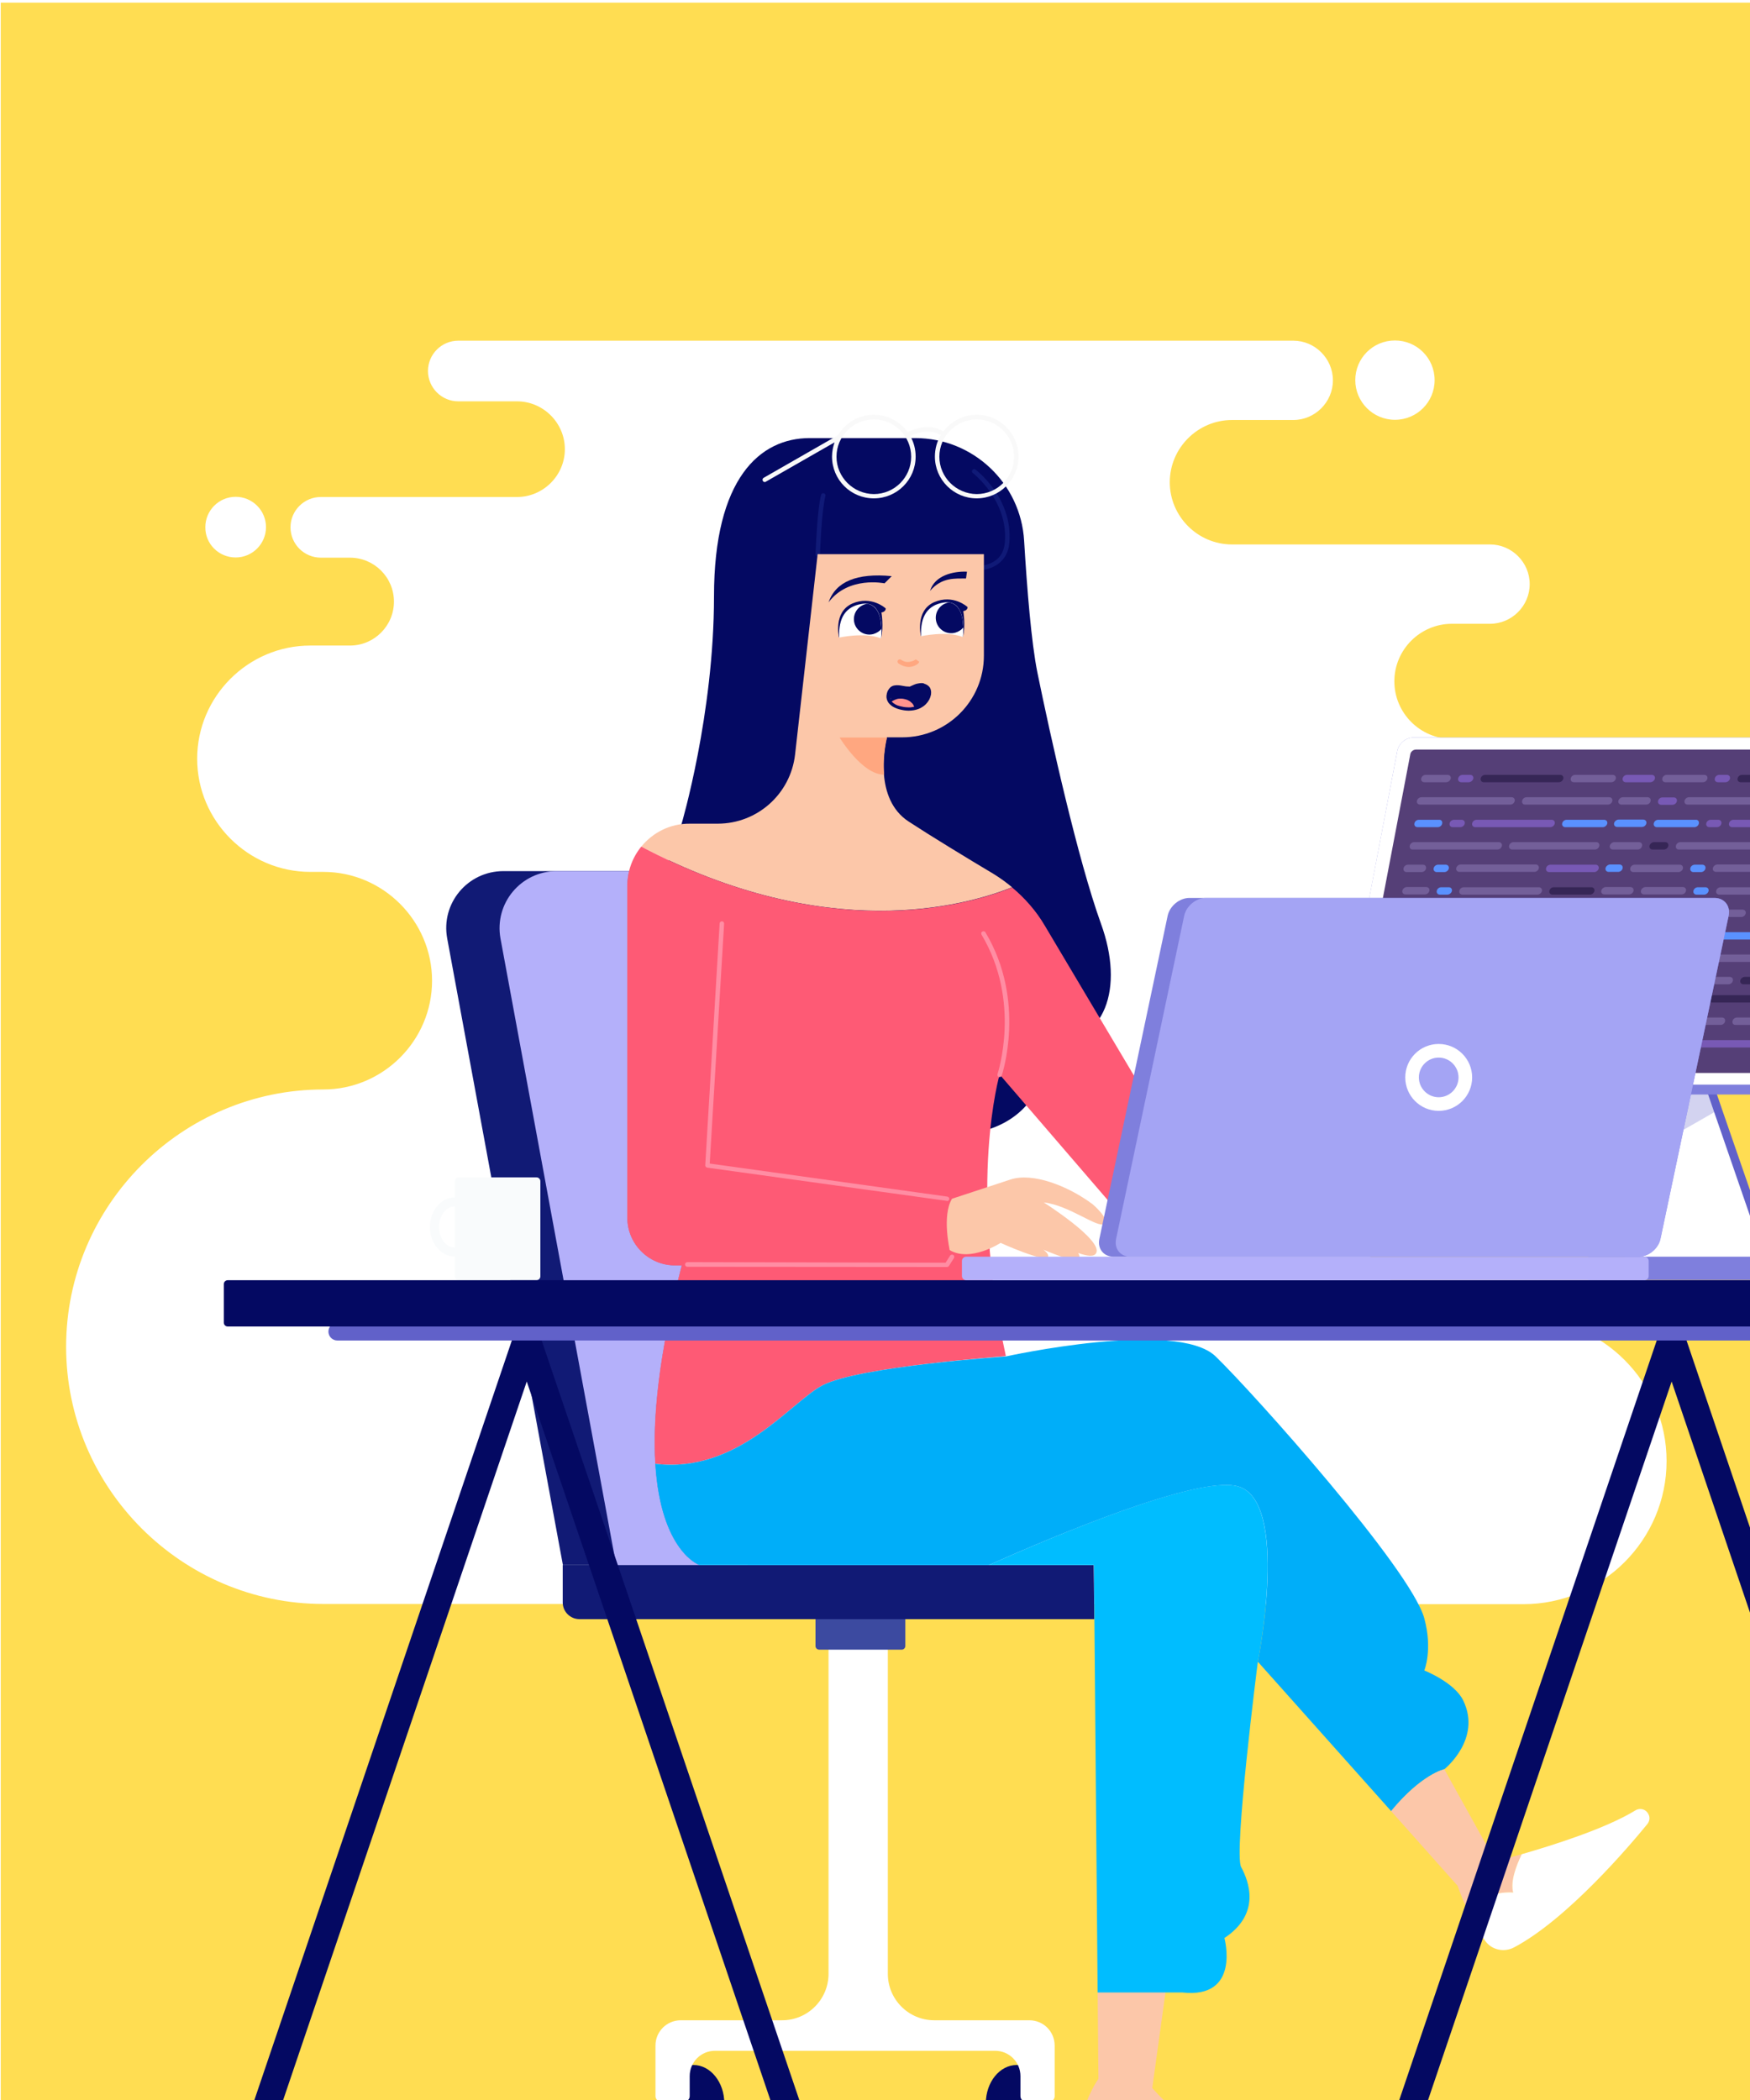 <?xml version="1.0" encoding="utf-8"?>
<!-- Generator: Adobe Illustrator 22.0.1, SVG Export Plug-In . SVG Version: 6.00 Build 0)  -->
<svg version="1.1" id="Capa_1" xmlns="http://www.w3.org/2000/svg" xmlns:xlink="http://www.w3.org/1999/xlink" x="0px" y="0px"
	 viewBox="0 0 900 1080" style="enable-background:new 0 0 900 1080;" xml:space="preserve">
<style type="text/css">
	.st0{clip-path:url(#SVGID_2_);fill-rule:evenodd;clip-rule:evenodd;fill:#FFDD52;}
	.st1{clip-path:url(#SVGID_2_);}
	.st2{fill-rule:evenodd;clip-rule:evenodd;fill:#FFFFFF;}
	.st3{fill:#040962;}
	.st4{fill:#FFFFFF;}
	.st5{fill:#3C4AA0;}
	.st6{fill:#111A75;}
	.st7{fill:#B4B0FA;}
	.st8{fill:#101A77;}
	.st9{fill:#FCC7A9;}
	.st10{fill:#FE5A75;}
	.st11{fill:#00BDFF;}
	.st12{fill:#00AEF9;}
	.st13{fill:#FFA780;}
	.st14{fill:#FF8DA3;}
	.st15{fill:#F9F9F9;}
	.st16{fill:#F9FBFC;}
	.st17{fill:#6161C9;}
	.st18{fill:#7F7FDD;}
	.st19{opacity:0.28;fill:#6161C9;}
	.st20{fill:#553F77;}
	.st21{fill:#5A91FF;}
	.st22{fill:#362656;}
	.st23{fill:#7859B5;}
	.st24{fill:#735F99;}
	.st25{fill:#FF6498;}
	.st26{fill:#FFEE4D;}
	.st27{fill:#A4A4F4;}
	.st28{clip-path:url(#SVGID_2_);fill:#040962;}
	.st29{clip-path:url(#SVGID_2_);fill:#FFFFFF;}
	.st30{fill:#FF948E;}
	.st31{clip-path:url(#SVGID_2_);fill:#FFA780;}
</style>
<g>
	<defs>
		
			<rect id="SVGID_1_" x="0.3" y="1.4" transform="matrix(-1 -1.224647e-16 1.224647e-16 -1 900.69 1082.769)" width="900" height="1080"/>
	</defs>
	<clipPath id="SVGID_2_">
		<use xlink:href="#SVGID_1_"  style="overflow:visible;"/>
	</clipPath>
	<rect x="-137.8" y="-71.2" class="st0" width="1166.6" height="1166.6"/>
	<g class="st1">
		<path class="st2" d="M166.3,824.9c-72.8,0-132.3-59.5-132.3-132.3l0,0c0-72.8,59.5-132.3,132.3-132.3l0,0
			c30.8,0,55.9-25.2,55.9-55.9l0,0c0-30.8-25.2-56-55.9-56h-6.7c-32,0-58.2-26.2-58.2-58.2l0,0c0-32,26.2-58.2,58.2-58.2H180
			c12.5,0,22.6-10.2,22.6-22.6l0,0c0-12.5-10.2-22.6-22.6-22.6h-15c-8.6,0-15.6-7-15.6-15.6l0,0c0-8.6,7-15.6,15.6-15.6h100.9
			c13.5,0,24.6-11.1,24.6-24.6l0,0c0-13.5-11.1-24.6-24.6-24.6h-30.2c-8.6,0-15.6-7-15.6-15.6v0c0-8.6,7-15.6,15.6-15.6h429.4
			c11.2,0,20.4,9.2,20.4,20.4v0c0,11.2-9.2,20.4-20.4,20.4h-31.5c-17.6,0-32,14.4-32,32v0c0,17.6,14.4,32,32,32h132.7
			c11.2,0,20.4,9.2,20.4,20.4l0,0c0,11.2-9.2,20.4-20.4,20.4h-19.6c-16.3,0-29.6,13.3-29.6,29.6l0,0c0,16.3,13.3,29.6,29.6,29.6
			h26.7c41.7,0,75.9,34.2,75.9,75.9l0,0c0,41.7-34.2,75.9-75.9,75.9h-8.7c-40.2,0-73,32.9-73,73l0,0c0,40.2,32.9,73,73,73h18.8
			c40.5,0,73.6,33.1,73.6,73.6l0,0c0,40.5-33.1,73.6-73.6,73.6C574.1,824.9,375.7,824.9,166.3,824.9L166.3,824.9z M717.4,215.9
			c11.3,0,20.4-9.1,20.4-20.4c0-11.3-9.1-20.4-20.4-20.4c-11.3,0-20.4,9.1-20.4,20.4C697,206.7,706.1,215.9,717.4,215.9L717.4,215.9
			z M121.2,286.7c8.6,0,15.6-7,15.6-15.6c0-8.6-7-15.6-15.6-15.6c-8.6,0-15.6,7-15.6,15.6C105.5,279.7,112.5,286.7,121.2,286.7z"/>
	</g>
	<g class="st1">
		<g>
			<g>
				<g>
					<ellipse class="st3" cx="522.9" cy="1081.7" rx="15.9" ry="19.7"/>
					<ellipse class="st3" cx="356.6" cy="1081.7" rx="15.9" ry="19.7"/>
				</g>
				<path class="st4" d="M354.7,1039h47.5c13.2,0,23.9-10.7,23.9-23.9V826.8h30.5v188.3c0,13.2,10.7,23.9,23.9,23.9h44.3h4.6
					c7.2,0,13,5.8,13,13v2.7v23.3c0,1.6-1.3,2.9-2.9,2.9h-11.8c-1.6,0-2.9-1.3-2.9-2.9v-10.3c0-7.2-5.8-13-13-13H367.7
					c-7.2,0-13,5.8-13,13v10.3c0,1.6-1.3,2.9-2.9,2.9h-11.8c-1.6,0-2.9-1.3-2.9-2.9v-23.3v-2.7c0-7.2,5.8-13,13-13H354.7z"/>
				<path class="st5" d="M421.3,848.4h42.4c1.1,0,1.9-0.9,1.9-1.9v-17.1c0-1.1-0.9-1.9-1.9-1.9h-42.4c-1.1,0-1.9,0.9-1.9,1.9v17.1
					C419.4,847.6,420.3,848.4,421.3,848.4z"/>
			</g>
			<g>
				<path class="st6" d="M289.4,804.9v19.2c0,4.8,3.9,8.6,8.6,8.6h264.8l-0.3-27.8H289.4z"/>
				<path class="st6" d="M230,482.7l59.5,322.2h70.3c0,0-19.9-6.8-22.7-52.1c-1.4-22.9,1.5-55.5,13.6-102.1h-3.5
					c-13.5,0-24.5-11-24.5-24.5V455.6c0-2.6,0.3-5.2,0.9-7.6h-64.7C240.5,448,226.6,464.6,230,482.7z"/>
				<path class="st7" d="M257.4,482.7l59.5,322.2h42.9c0,0-19.9-6.8-22.7-52.1c-1.4-22.9,1.5-55.5,13.6-102.1h-3.5
					c-13.5,0-24.5-11-24.5-24.5V455.6c0-2.6,0.3-5.2,0.9-7.6h-37.2C267.9,448,254.1,464.6,257.4,482.7z"/>
			</g>
		</g>
		<g>
			<path class="st3" d="M350.5,423.8L350.5,423.8c0,0,16.7-56.4,16.7-117.1c0-60.7,23.6-81.4,49.2-81.4h54.3
				c29.7,0,54.3,23.2,56,52.9c1.5,24.8,3.7,52.2,6.8,67.6c6.7,32.8,20.7,95.9,32.7,129.2c12.1,33.2,2.4,61.7-27,62.2
				c0,0,2.4,60.2-77.6,43.9c-75.9-15.5-127-38.4-119-129.9C343.5,441.5,346.1,432.3,350.5,423.8z"/>
			<path class="st8" d="M499.1,293.7c4.9,0,9.9-0.8,13.7-3.3c3.7-2.5,5.9-6.3,6.3-11.3c1.9-22.7-16.6-37-17.4-37.6
				c-0.5-0.4-1.2-0.3-1.6,0.2c-0.4,0.5-0.3,1.2,0.2,1.6c0.2,0.1,18.3,14.2,16.5,35.6c-0.4,4.4-2.1,7.5-5.2,9.6
				c-10.1,6.7-31.1-0.2-31.3-0.2c-0.6-0.2-1.3,0.1-1.5,0.7c-0.2,0.6,0.1,1.3,0.7,1.5C480,290.7,489.5,293.7,499.1,293.7z"/>
			<path class="st8" d="M420.5,286.2c0.6,0,1.1-0.5,1.2-1.1c0-0.2,0.8-22.5,2.8-30c0.2-0.6-0.2-1.3-0.8-1.4
				c-0.6-0.2-1.3,0.2-1.4,0.8c-2.1,7.7-2.8,29.6-2.9,30.5C419.3,285.6,419.8,286.2,420.5,286.2C420.5,286.2,420.5,286.2,420.5,286.2
				z"/>
			<path class="st9" d="M329.8,435.4c95.3,50.3,166.2,30.7,190.7,20.9c-3-2.5-6.2-4.8-9.6-6.9c-13.6-8.1-32.3-19.5-43.6-26.9
				c-8.9-5.8-12-15.5-12.7-24.2c-0.9-10.2,1.5-19.1,1.5-19.1h7.9c23.2,0,42-18.8,42-42V285h-85.5L408.9,388
				c-2.3,20.3-19.4,35.6-39.8,35.6h-14.3C344.6,423.5,335.7,428.2,329.8,435.4z"/>
			<path class="st10" d="M423.1,712.4c-16.3,8.4-43.4,45.6-86.1,40.4c-1.4-22.9,1.5-55.5,13.6-102h-3.5c-13.5,0-24.5-11-24.5-24.5
				V455.6c0-7.6,2.7-14.7,7.2-20.2c95.3,50.3,166.2,30.8,190.7,21c6.6,5.5,12.4,12.1,16.8,19.6l58.8,98.9c3.6,6.1,10.2,9.8,17.3,9.8
				h5.8v55.4h-15.7c-8.9,0-17.5-3.9-23.3-10.7l-66.1-76.8c0,0-16.3,55.8,3.2,144.8l0,0C517.3,697.6,441.9,702.7,423.1,712.4z"/>
			<path class="st9" d="M592.6,1073.8c0,0,4.2,5.1,11.5,11.4c-5,2.8-10.7,7.3-14.9,14.3c0,0-13.4-13.8-31.8-14.9
				c2.1-5.8,4.6-11.3,7.5-15.5l-0.4-44.5h34.9L592.6,1073.8z"/>
			<path class="st11" d="M636.6,764.4c26.8,7.4,10.3,90.2,10.3,90.2l0,0c-0.2,1.3-12.5,98.2-8.6,105.6c4,7.4,10.3,24-8.6,36.5
				c0,0,8.6,31.4-21.7,28h-8.6l0,0h-34.9l-1.9-219.8h-54.1C541.7,790.1,616,758.6,636.6,764.4z"/>
			<path class="st12" d="M423.1,712.4c18.8-9.7,94.2-14.8,94.2-14.8l0,0c0,0,0,0,0,0c0,0,87.9-19.4,107.9,0
				c20,19.4,100.5,109.6,107.3,134.7c4.4,16.2,0,26.8,0,26.8s15.5,6.1,20,15.4c9.7,19.9-9.6,35.3-9.7,35.4l0,0
				c0,0-11.7,2.4-27.3,21.6l-68.6-76.9c0,0,0,0,0,0l0,0c0,0,16.6-82.8-10.3-90.2c-20.6-5.7-94.9,25.7-128.1,40.5H359.7
				c0,0-19.9-6.8-22.7-52.1C379.7,758,406.8,720.8,423.1,712.4z"/>
			<path class="st9" d="M742.8,909.9L742.8,909.9L742.8,909.9l26.3,47.4c0,0,5.4-1.4,13.5-3.7c-3,6.2-5.9,14.2-4.4,19.7
				c0,0-11.7-1.5-24.1,7.7c-1.5-3.3-3-7-4.5-11.2l-34.2-38.4C731.1,912.4,742.8,909.9,742.8,909.9z"/>
			<path class="st4" d="M778.2,973.3c-1.5-5.5,1.4-13.5,4.4-19.7c16.3-4.7,43.2-13.2,58.4-22.5c2-1.3,4.7-0.9,6.2,1
				c0.7,0.9,1.1,1.9,1.1,3c0,1.1-0.4,2.1-1.1,3c-8.9,10.9-41,48.8-68.5,63.4c-5.1,2.7-11.4,1.4-14.8-3.2c-2.7-3.7-6.1-9.3-9.6-17.2
				C766.5,971.8,778.2,973.3,778.2,973.3z"/>
			<path class="st13" d="M431.8,379.3c0,0,11.6,19.2,22.9,19.1c-0.9-10.2,1.5-19.1,1.5-19.1H431.8z"/>
			<g>
				<path class="st14" d="M514.1,553.9c0.5,0,0.9-0.3,1.1-0.8c0.1-0.4,12.8-38.2-8.4-73.6c-0.3-0.6-1.1-0.7-1.6-0.4
					c-0.6,0.3-0.7,1-0.4,1.6c20.6,34.5,8.3,71.3,8.2,71.7c-0.2,0.6,0.1,1.3,0.7,1.5C513.9,553.9,514,553.9,514.1,553.9z"/>
				<path class="st14" d="M487,617.7c0.6,0,1.1-0.4,1.2-1c0.1-0.6-0.4-1.2-1-1.3l-122.2-17l7.4-123.4c0-0.6-0.5-1.2-1.1-1.2
					c-0.6,0-1.2,0.5-1.2,1.1l-7.4,124.4c0,0.6,0.4,1.1,1,1.2l123.3,17.1C486.9,617.7,487,617.7,487,617.7z"/>
				<path class="st14" d="M487,651.6c0.4,0,0.8-0.2,1-0.5l2.6-4.1c0.3-0.5,0.2-1.3-0.4-1.6c-0.5-0.3-1.3-0.2-1.6,0.4l-2.3,3.6
					l-132.8-0.3h0c-0.6,0-1.2,0.5-1.2,1.2c0,0.6,0.5,1.2,1.2,1.2L487,651.6L487,651.6z"/>
			</g>
			<path class="st15" d="M392.3,247.3c0.2,0.4,0.6,0.6,1,0.6c0.2,0,0.4,0,0.6-0.2l35.3-20.2c-0.8,2.3-1.3,4.8-1.3,7.3
				c0,11.9,9.6,21.5,21.5,21.5c11.9,0,21.5-9.6,21.5-21.5c0-3.9-1-7.5-2.8-10.6c8.8-4,13.9-1.6,15.7-0.4c-1.9,3.2-3,7-3,11
				c0,11.9,9.7,21.5,21.5,21.5s21.5-9.6,21.5-21.5s-9.6-21.5-21.5-21.5c-7,0-13.2,3.4-17.2,8.6c-2.3-1.6-8.3-4.3-18.3,0.3
				c-3.9-5.4-10.3-8.9-17.4-8.9c-7.8,0-14.7,4.2-18.4,10.5l-38.2,21.9C392.2,246,392,246.7,392.3,247.3z M483.1,234.9
				c0-10.6,8.6-19.2,19.2-19.2c10.6,0,19.2,8.6,19.2,19.2s-8.6,19.2-19.2,19.2C491.7,254,483.1,245.4,483.1,234.9z M430.2,234.9
				c0-10.6,8.6-19.2,19.2-19.2c10.6,0,19.2,8.6,19.2,19.2s-8.6,19.2-19.2,19.2C438.8,254,430.2,245.4,430.2,234.9z"/>
		</g>
		<path class="st16" d="M221.1,631c0,8.4,5.7,15.2,12.7,15.2c0,0,0.1,0,0.1,0v10.2c0,1.1,0.9,2,2,2h40c1.1,0,2-0.9,2-2v-48.9
			c0-1.1-0.9-2-2-2h-40c-1.1,0-2,0.9-2,2v8.3c0,0-0.1,0-0.1,0C226.8,615.8,221.1,622.7,221.1,631z M225.8,631c0-5.8,3.6-10.5,8-10.5
			c0,0,0.1,0,0.1,0v21c0,0-0.1,0-0.1,0C229.4,641.6,225.8,636.8,225.8,631z"/>
		<g>
			<polygon class="st3" points="263.4,688.9 278.4,688.9 420.8,1108.7 405.9,1108.7 270.9,710.5 135.9,1108.7 121.1,1108.7 			"/>
			<polygon class="st3" points="867.2,688.9 1009.5,1108.7 994.7,1108.7 859.7,710.5 724.7,1108.7 709.9,1108.7 852.2,688.9 			"/>
		</g>
		<g>
			<g>
				<polygon class="st17" points="815.9,547 829.4,601.9 841.7,652.3 913.9,652.3 885.4,569.9 877.5,547 				"/>
				<polygon class="st4" points="811.4,547 825.4,604.2 837.1,652.3 909.3,652.3 881.6,572 873,547 				"/>
				<path class="st18" d="M817.4,646.3h122.4c1,0,1.7,0.8,1.7,1.7v8.6c0,1-0.8,1.7-1.7,1.7H817.4c-1,0-1.7-0.8-1.7-1.7V648
					C815.7,647.1,816.5,646.3,817.4,646.3z"/>
				<polygon class="st19" points="811.4,547 825.4,604.2 829.4,601.9 881.6,572 885.4,569.9 877.5,547 				"/>
			</g>
			<g>
				<path class="st18" d="M692.9,562.9h262.7c3.8,0,7.5-3.1,8.2-6.9L996,387.3c0.3-1.8,0-3.6-1.1-4.9l-0.9-1.1c-1-1.3-2.7-2-4.5-2
					H726.8c-3.8,0-7.5,3.1-8.2,6.9L686.5,555c-0.3,1.8,0,3.6,1.1,4.9l0.9,1.1C689.5,562.2,691.1,562.9,692.9,562.9z"/>
				<path class="st4" d="M692.8,557.8h258.7c3.8,0,7.5-3.1,8.2-6.9l31.4-164.7c0.7-3.8-1.8-6.9-5.6-6.9H726.8
					c-3.8,0-7.5,3.1-8.2,6.9l-31.4,164.7C686.5,554.7,689,557.8,692.8,557.8z"/>
				<path class="st20" d="M696.5,551.8h253.6c1.4,0,2.7-1.1,2.9-2.4l30.8-161.5c0.3-1.4-0.6-2.4-2-2.4H728.2c-1.4,0-2.7,1.1-2.9,2.4
					l-30.8,161.5C694.3,550.7,695.1,551.8,696.5,551.8z"/>
				<g>
					<g>
						<path class="st22" d="M933.8,402.3h-38.6c-1.1,0-1.8-0.9-1.6-1.9c0.2-1.1,1.2-1.9,2.3-1.9h38.6c1.1,0,1.8,0.9,1.6,1.9
							C935.9,401.4,934.8,402.3,933.8,402.3z"/>
						<path class="st23" d="M887.4,402.3h-3.9c-1.1,0-1.8-0.9-1.6-1.9c0.2-1.1,1.2-1.9,2.3-1.9h3.9c1.1,0,1.8,0.9,1.6,1.9
							C889.5,401.4,888.5,402.3,887.4,402.3z"/>
						<path class="st23" d="M848.8,402.3h-12.7c-1.1,0-1.8-0.9-1.6-1.9c0.2-1.1,1.2-1.9,2.3-1.9h12.7c1.1,0,1.8,0.9,1.6,1.9
							C850.9,401.4,849.8,402.3,848.8,402.3z"/>
						<path class="st24" d="M875.8,402.3h-19.3c-1.1,0-1.8-0.9-1.6-1.9c0.2-1.1,1.2-1.9,2.3-1.9h19.3c1.1,0,1.8,0.9,1.6,1.9
							C877.9,401.4,876.9,402.3,875.8,402.3z"/>
						<path class="st24" d="M868.6,410h38.6c1.1,0,1.8,0.9,1.6,1.9c-0.2,1.1-1.2,1.9-2.3,1.9h-38.6c-1.1,0-1.8-0.9-1.6-1.9
							C866.5,410.9,867.5,410,868.6,410z"/>
						<path class="st23" d="M854.3,413.9c-1.1,0-1.8-0.9-1.6-1.9c0.2-1.1,1.2-1.9,2.3-1.9h5.8c1.1,0,1.8,0.9,1.6,1.9
							c-0.2,1.1-1.2,1.9-2.3,1.9H854.3z"/>
						<path class="st24" d="M834.6,410h12.7c1.1,0,1.8,0.9,1.6,1.9c-0.2,1.1-1.2,1.9-2.3,1.9h-12.7c-1.1,0-1.8-0.9-1.6-1.9
							C832.5,410.9,833.6,410,834.6,410z"/>
						<path class="st23" d="M879.1,425.4c-1.1,0-1.8-0.9-1.6-1.9c0.2-1.1,1.2-1.9,2.3-1.9h3.9c1.1,0,1.8,0.9,1.6,1.9
							c-0.2,1.1-1.2,1.9-2.3,1.9H879.1z"/>
						<path class="st21" d="M873.7,423.5c-0.2,1.1-1.2,1.9-2.3,1.9h-19.3c-1.1,0-1.8-0.9-1.6-1.9c0.2-1.1,1.2-1.9,2.3-1.9h19.3
							C873.2,421.5,873.9,422.4,873.7,423.5z"/>
						<path class="st21" d="M832.4,421.5h12.7c1.1,0,1.8,0.9,1.6,1.9c-0.2,1.1-1.2,1.9-2.3,1.9h-12.7c-1.1,0-1.8-0.9-1.6-1.9
							C830.3,422.4,831.4,421.5,832.4,421.5z"/>
						<path class="st23" d="M929.4,425.4h-38.6c-1.1,0-1.8-0.9-1.6-1.9c0.2-1.1,1.2-1.9,2.3-1.9h38.6c1.1,0,1.8,0.9,1.6,1.9
							C931.5,424.5,930.4,425.4,929.4,425.4z"/>
						<path class="st24" d="M830.2,433.1h12.7c1.1,0,1.8,0.9,1.6,1.9c-0.2,1.1-1.2,1.9-2.3,1.9h-12.7c-1.1,0-1.8-0.9-1.6-1.9
							C828.1,434,829.2,433.1,830.2,433.1z"/>
						<path class="st22" d="M850.6,433.1h5.8c1.1,0,1.8,0.9,1.6,1.9c-0.2,1.1-1.2,1.9-2.3,1.9h-5.8c-1.1,0-1.8-0.9-1.6-1.9
							C848.5,434,849.6,433.1,850.6,433.1z"/>
						<path class="st24" d="M861.9,435c0.2-1.1,1.2-1.9,2.3-1.9h38.6c1.1,0,1.8,0.9,1.6,1.9c-0.2,1.1-1.2,1.9-2.3,1.9h-38.6
							C862.4,437,861.7,436.1,861.9,435z"/>
						<path class="st21" d="M828,444.6h4.9c1.1,0,1.8,0.9,1.6,1.9c-0.2,1.1-1.2,1.9-2.3,1.9h-4.9c-1.1,0-1.8-0.9-1.6-1.9
							C825.9,445.5,827,444.6,828,444.6z"/>
						<path class="st21" d="M869.3,446.6c0.2-1.1,1.2-1.9,2.3-1.9h3.9c1.1,0,1.8,0.9,1.6,1.9c-0.2,1.1-1.2,1.9-2.3,1.9h-3.9
							C869.8,448.5,869.1,447.6,869.3,446.6z"/>
						<path class="st24" d="M883.2,444.6h38.6c1.1,0,1.8,0.9,1.6,1.9c-0.2,1.1-1.2,1.9-2.3,1.9h-38.6c-1.1,0-1.8-0.9-1.6-1.9
							C881.1,445.5,882.1,444.6,883.2,444.6z"/>
						<path class="st24" d="M838.4,446.6c0.2-1.1,1.2-1.9,2.3-1.9h23.2c1.1,0,1.8,0.9,1.6,1.9c-0.2,1.1-1.2,1.9-2.3,1.9H840
							C838.9,448.5,838.2,447.6,838.4,446.6z"/>
						<path class="st24" d="M846.2,456.2h19.3c1.1,0,1.8,0.9,1.6,1.9c-0.2,1.1-1.2,1.9-2.3,1.9h-19.3c-1.1,0-1.8-0.9-1.6-1.9
							C844.1,457.1,845.2,456.2,846.2,456.2z"/>
						<path class="st24" d="M825.8,456.2h12.7c1.1,0,1.8,0.9,1.6,1.9c-0.2,1.1-1.2,1.9-2.3,1.9h-12.7c-1.1,0-1.8-0.9-1.6-1.9
							C823.7,457.1,824.8,456.2,825.8,456.2z"/>
						<path class="st21" d="M876.4,460.1h-3.9c-1.1,0-1.8-0.9-1.6-1.9c0.2-1.1,1.2-1.9,2.3-1.9h3.9c1.1,0,1.8,0.9,1.6,1.9
							C878.5,459.2,877.5,460.1,876.4,460.1z"/>
						<path class="st24" d="M922.8,460.1h-38.6c-1.1,0-1.8-0.9-1.6-1.9c0.2-1.1,1.2-1.9,2.3-1.9h38.6c1.1,0,1.8,0.9,1.6,1.9
							C924.9,459.2,923.8,460.1,922.8,460.1z"/>
						<path class="st24" d="M855.3,469.7c0.2-1.1,1.2-1.9,2.3-1.9h38.6c1.1,0,1.8,0.9,1.6,1.9c-0.2,1.1-1.2,1.9-2.3,1.9h-38.6
							C855.8,471.6,855.1,470.7,855.3,469.7z"/>
						<path class="st22" d="M843.3,471.6c-1.1,0-1.8-0.9-1.6-1.9c0.2-1.1,1.2-1.9,2.3-1.9h5.8c1.1,0,1.8,0.9,1.6,1.9
							c-0.2,1.1-1.2,1.9-2.3,1.9H843.3z"/>
						<path class="st24" d="M823.6,467.7h12.7c1.1,0,1.8,0.9,1.6,1.9c-0.2,1.1-1.2,1.9-2.3,1.9h-12.7c-1.1,0-1.8-0.9-1.6-1.9
							C821.5,468.6,822.6,467.7,823.6,467.7z"/>
						<path class="st23" d="M866.6,481.2c0.2-1.1,1.2-1.9,2.3-1.9h3.9c1.1,0,1.8,0.9,1.6,1.9c-0.2,1.1-1.2,1.9-2.3,1.9h-3.9
							C867.1,483.2,866.4,482.3,866.6,481.2z"/>
						<path class="st22" d="M821.4,479.3h12.7c1.1,0,1.8,0.9,1.6,1.9c-0.2,1.1-1.2,1.9-2.3,1.9h-12.7c-1.1,0-1.8-0.9-1.6-1.9
							C819.3,480.2,820.4,479.3,821.4,479.3z"/>
						<path class="st21" d="M918.4,483.2h-38.6c-1.1,0-1.8-0.9-1.6-1.9c0.2-1.1,1.2-1.9,2.3-1.9h38.6c1.1,0,1.8,0.9,1.6,1.9
							C920.5,482.3,919.4,483.2,918.4,483.2z"/>
						<path class="st23" d="M860.4,483.2h-19.3c-1.1,0-1.8-0.9-1.6-1.9c0.2-1.1,1.2-1.9,2.3-1.9h19.3c1.1,0,1.8,0.9,1.6,1.9
							C862.5,482.3,861.5,483.2,860.4,483.2z"/>
						<path class="st23" d="M819.2,490.8h4.9c1.1,0,1.8,0.9,1.6,1.9c-0.2,1.1-1.2,1.9-2.3,1.9h-4.9c-1.1,0-1.8-0.9-1.6-1.9
							C817.1,491.7,818.2,490.8,819.2,490.8z"/>
						<path class="st21" d="M865.9,494.7h-3.9c-1.1,0-1.8-0.9-1.6-1.9c0.2-1.1,1.2-1.9,2.3-1.9h3.9c1.1,0,1.8,0.9,1.6,1.9
							C868,493.8,867,494.7,865.9,494.7z"/>
						<path class="st24" d="M912.3,494.7h-38.6c-1.1,0-1.8-0.9-1.6-1.9c0.2-1.1,1.2-1.9,2.3-1.9H913c1.1,0,1.8,0.9,1.6,1.9
							C914.4,493.8,913.4,494.7,912.3,494.7z"/>
						<path class="st24" d="M854.4,494.7h-23.2c-1.1,0-1.8-0.9-1.6-1.9c0.2-1.1,1.2-1.9,2.3-1.9h23.2c1.1,0,1.8,0.9,1.6,1.9
							C856.4,493.8,855.4,494.7,854.4,494.7z"/>
						<path class="st23" d="M817,502.4h12.7c1.1,0,1.8,0.9,1.6,1.9c-0.2,1.1-1.2,1.9-2.3,1.9h-12.7c-1.1,0-1.8-0.9-1.6-1.9
							C814.9,503.3,816,502.4,817,502.4z"/>
						<path class="st21" d="M837.4,502.4h5.8c1.1,0,1.8,0.9,1.6,1.9c-0.2,1.1-1.2,1.9-2.3,1.9h-5.8c-1.1,0-1.8-0.9-1.6-1.9
							C835.3,503.3,836.4,502.4,837.4,502.4z"/>
						<path class="st22" d="M897.3,502.4h42.5c1.1,0,1.8,0.9,1.6,1.9c-0.2,1.1-1.2,1.9-2.3,1.9h-42.5c-1.1,0-1.8-0.9-1.6-1.9
							C895.2,503.3,896.2,502.4,897.3,502.4z"/>
						<path class="st24" d="M851,502.4h38.6c1.1,0,1.8,0.9,1.6,1.9c-0.2,1.1-1.2,1.9-2.3,1.9h-38.6c-1.1,0-1.8-0.9-1.6-1.9
							C848.9,503.3,849.9,502.4,851,502.4z"/>
						<path class="st22" d="M801.7,402.3h-38.6c-1.1,0-1.8-0.9-1.6-1.9c0.2-1.1,1.2-1.9,2.3-1.9h38.6c1.1,0,1.8,0.9,1.6,1.9
							C803.8,401.4,802.8,402.3,801.7,402.3z"/>
						<path class="st23" d="M755.4,402.3h-3.9c-1.1,0-1.8-0.9-1.6-1.9c0.2-1.1,1.2-1.9,2.3-1.9h3.9c1.1,0,1.8,0.9,1.6,1.9
							C757.5,401.4,756.4,402.3,755.4,402.3z"/>
						<path class="st24" d="M743.8,402.3h-11.3c-1.1,0-1.8-0.9-1.6-1.9c0.2-1.1,1.2-1.9,2.3-1.9h11.3c1.1,0,1.8,0.9,1.6,1.9
							C745.9,401.4,744.8,402.3,743.8,402.3z"/>
						<path class="st24" d="M828.7,402.3h-19.3c-1.1,0-1.8-0.9-1.6-1.9c0.2-1.1,1.2-1.9,2.3-1.9h19.3c1.1,0,1.8,0.9,1.6,1.9
							C830.8,401.4,829.8,402.3,828.7,402.3z"/>
						<path class="st24" d="M782.8,411.9c0.2-1.1,1.2-1.9,2.3-1.9h42.5c1.1,0,1.8,0.9,1.6,1.9c-0.2,1.1-1.2,1.9-2.3,1.9h-42.5
							C783.3,413.9,782.6,413,782.8,411.9z"/>
						<path class="st24" d="M731,410h46.4c1.1,0,1.8,0.9,1.6,1.9c-0.2,1.1-1.2,1.9-2.3,1.9h-46.4c-1.1,0-1.8-0.9-1.6-1.9
							C728.9,410.9,729.9,410,731,410z"/>
						<path class="st23" d="M747.1,425.4c-1.1,0-1.8-0.9-1.6-1.9c0.2-1.1,1.2-1.9,2.3-1.9h3.9c1.1,0,1.8,0.9,1.6,1.9
							c-0.2,1.1-1.2,1.9-2.3,1.9H747.1z"/>
						<path class="st21" d="M741.7,423.5c-0.2,1.1-1.2,1.9-2.3,1.9H729c-1.1,0-1.8-0.9-1.6-1.9c0.2-1.1,1.2-1.9,2.3-1.9h10.4
							C741.2,421.5,741.9,422.4,741.7,423.5z"/>
						<path class="st21" d="M824.3,425.4H805c-1.1,0-1.8-0.9-1.6-1.9c0.2-1.1,1.2-1.9,2.3-1.9h19.3c1.1,0,1.8,0.9,1.6,1.9
							C826.4,424.5,825.4,425.4,824.3,425.4z"/>
						<path class="st23" d="M797.3,425.4h-38.6c-1.1,0-1.8-0.9-1.6-1.9c0.2-1.1,1.2-1.9,2.3-1.9H798c1.1,0,1.8,0.9,1.6,1.9
							C799.4,424.5,798.4,425.4,797.3,425.4z"/>
						<path class="st24" d="M725,435c0.2-1.1,1.2-1.9,2.3-1.9h43.5c1.1,0,1.8,0.9,1.6,1.9c-0.2,1.1-1.2,1.9-2.3,1.9h-43.5
							C725.5,437,724.8,436.1,725,435z"/>
						<path class="st24" d="M822.5,435c-0.2,1.1-1.2,1.9-2.3,1.9h-42.5c-1.1,0-1.8-0.9-1.6-1.9c0.2-1.1,1.2-1.9,2.3-1.9H821
							C822,433.1,822.7,434,822.5,435z"/>
						<path class="st21" d="M737.3,446.6c0.2-1.1,1.2-1.9,2.3-1.9h3.9c1.1,0,1.8,0.9,1.6,1.9c-0.2,1.1-1.2,1.9-2.3,1.9h-3.9
							C737.8,448.5,737.1,447.6,737.3,446.6z"/>
						<path class="st24" d="M751.2,444.6h38.6c1.1,0,1.8,0.9,1.6,1.9c-0.2,1.1-1.2,1.9-2.3,1.9h-38.6c-1.1,0-1.8-0.9-1.6-1.9
							C749.1,445.5,750.1,444.6,751.2,444.6z"/>
						<path class="st24" d="M721.8,446.6c0.2-1.1,1.2-1.9,2.3-1.9h7.7c1.1,0,1.8,0.9,1.6,1.9c-0.2,1.1-1.2,1.9-2.3,1.9h-7.7
							C722.3,448.5,721.6,447.6,721.8,446.6z"/>
						<path class="st23" d="M819.9,448.5h-23.2c-1.1,0-1.8-0.9-1.6-1.9c0.2-1.1,1.2-1.9,2.3-1.9h23.2c1.1,0,1.8,0.9,1.6,1.9
							C822,447.6,821,448.5,819.9,448.5z"/>
						<path class="st22" d="M817.7,460.1h-19.3c-1.1,0-1.8-0.9-1.6-1.9c0.2-1.1,1.2-1.9,2.3-1.9h19.3c1.1,0,1.8,0.9,1.6,1.9
							C819.8,459.2,818.8,460.1,817.7,460.1z"/>
						<path class="st24" d="M723.5,456.2h10c1.1,0,1.8,0.9,1.6,1.9c-0.2,1.1-1.2,1.9-2.3,1.9h-10c-1.1,0-1.8-0.9-1.6-1.9
							C721.4,457.1,722.4,456.2,723.5,456.2z"/>
						<path class="st21" d="M744.4,460.1h-3.9c-1.1,0-1.8-0.9-1.6-1.9c0.2-1.1,1.2-1.9,2.3-1.9h3.9c1.1,0,1.8,0.9,1.6,1.9
							C746.5,459.2,745.4,460.1,744.4,460.1z"/>
						<path class="st24" d="M790.7,460.1h-38.6c-1.1,0-1.8-0.9-1.6-1.9c0.2-1.1,1.2-1.9,2.3-1.9h38.6c1.1,0,1.8,0.9,1.6,1.9
							C792.8,459.2,791.8,460.1,790.7,460.1z"/>
						<path class="st24" d="M815.9,469.7c-0.2,1.1-1.2,1.9-2.3,1.9h-42.5c-1.1,0-1.8-0.9-1.6-1.9c0.2-1.1,1.2-1.9,2.3-1.9h42.5
							C815.4,467.7,816.1,468.6,815.9,469.7z"/>
						<path class="st24" d="M717.4,469.7c0.2-1.1,1.2-1.9,2.3-1.9h44.4c1.1,0,1.8,0.9,1.6,1.9c-0.2,1.1-1.2,1.9-2.3,1.9H719
							C717.9,471.6,717.2,470.7,717.4,469.7z"/>
						<path class="st23" d="M734.5,481.2c0.2-1.1,1.2-1.9,2.3-1.9h3.9c1.1,0,1.8,0.9,1.6,1.9c-0.2,1.1-1.2,1.9-2.3,1.9h-3.9
							C735,483.2,734.3,482.3,734.5,481.2z"/>
						<path class="st21" d="M786.3,483.2h-38.6c-1.1,0-1.8-0.9-1.6-1.9c0.2-1.1,1.2-1.9,2.3-1.9H787c1.1,0,1.8,0.9,1.6,1.9
							C788.4,482.3,787.4,483.2,786.3,483.2z"/>
						<path class="st24" d="M813.3,483.2H794c-1.1,0-1.8-0.9-1.6-1.9c0.2-1.1,1.2-1.9,2.3-1.9h19.3c1.1,0,1.8,0.9,1.6,1.9
							C815.4,482.3,814.4,483.2,813.3,483.2z"/>
						<path class="st23" d="M728.4,483.2h-11.6c-1.1,0-1.8-0.9-1.6-1.9c0.2-1.1,1.2-1.9,2.3-1.9h11.6c1.1,0,1.8,0.9,1.6,1.9
							C730.5,482.3,729.4,483.2,728.4,483.2z"/>
						<path class="st23" d="M788,494.7c-1.1,0-1.8-0.9-1.6-1.9c0.2-1.1,1.2-1.9,2.3-1.9h23.2c1.1,0,1.8,0.9,1.6,1.9
							c-0.2,1.1-1.2,1.9-2.3,1.9H788z"/>
						<path class="st21" d="M733.9,494.7H730c-1.1,0-1.8-0.9-1.6-1.9c0.2-1.1,1.2-1.9,2.3-1.9h3.9c1.1,0,1.8,0.9,1.6,1.9
							C736,493.8,735,494.7,733.9,494.7z"/>
						<path class="st24" d="M780.2,494.7h-38.6c-1.1,0-1.8-0.9-1.6-1.9c0.2-1.1,1.2-1.9,2.3-1.9H781c1.1,0,1.8,0.9,1.6,1.9
							C782.3,493.8,781.3,494.7,780.2,494.7z"/>
						<path class="st24" d="M722.3,494.7h-8.4c-1.1,0-1.8-0.9-1.6-1.9c0.2-1.1,1.2-1.9,2.3-1.9h8.4c1.1,0,1.8,0.9,1.6,1.9
							C724.4,493.8,723.4,494.7,722.3,494.7z"/>
						<path class="st21" d="M712.1,502.4h1.3c1.1,0,1.8,0.9,1.6,1.9c-0.2,1.1-1.2,1.9-2.3,1.9h-1.3c-1.1,0-1.8-0.9-1.6-1.9
							C710.1,503.3,711.1,502.4,712.1,502.4z"/>
						<path class="st22" d="M765.3,502.4h42.5c1.1,0,1.8,0.9,1.6,1.9c-0.2,1.1-1.2,1.9-2.3,1.9h-42.5c-1.1,0-1.8-0.9-1.6-1.9
							C763.2,503.3,764.2,502.4,765.3,502.4z"/>
						<path class="st24" d="M718.9,502.4h38.6c1.1,0,1.8,0.9,1.6,1.9c-0.2,1.1-1.2,1.9-2.3,1.9h-38.6c-1.1,0-1.8-0.9-1.6-1.9
							C716.8,503.3,717.8,502.4,718.9,502.4z"/>
					</g>
					<g>
						<path class="st22" d="M912.2,515.6h-38.6c-1.1,0-1.8-0.9-1.6-1.9c0.2-1.1,1.2-1.9,2.3-1.9h38.6c1.1,0,1.8,0.9,1.6,1.9
							C914.3,514.7,913.2,515.6,912.2,515.6z"/>
						<path class="st23" d="M865.8,515.6H862c-1.1,0-1.8-0.9-1.6-1.9c0.2-1.1,1.2-1.9,2.3-1.9h3.9c1.1,0,1.8,0.9,1.6,1.9
							C867.9,514.7,866.9,515.6,865.8,515.6z"/>
						<path class="st23" d="M827.2,515.6h-12.7c-1.1,0-1.8-0.9-1.6-1.9c0.2-1.1,1.2-1.9,2.3-1.9h12.7c1.1,0,1.8,0.9,1.6,1.9
							C829.3,514.7,828.3,515.6,827.2,515.6z"/>
						<path class="st24" d="M854.2,515.6h-19.3c-1.1,0-1.8-0.9-1.6-1.9c0.2-1.1,1.2-1.9,2.3-1.9H855c1.1,0,1.8,0.9,1.6,1.9
							S855.3,515.6,854.2,515.6z"/>
						<path class="st24" d="M891,525.2c0.2-1.1,1.2-1.9,2.3-1.9h42.5c1.1,0,1.8,0.9,1.6,1.9c-0.2,1.1-1.2,1.9-2.3,1.9h-42.5
							C891.5,527.2,890.8,526.3,891,525.2z"/>
						<path class="st24" d="M847,523.3h38.6c1.1,0,1.8,0.9,1.6,1.9c-0.2,1.1-1.2,1.9-2.3,1.9h-38.6c-1.1,0-1.8-0.9-1.6-1.9
							C844.9,524.2,845.9,523.3,847,523.3z"/>
						<path class="st23" d="M832.7,527.2c-1.1,0-1.8-0.9-1.6-1.9c0.2-1.1,1.2-1.9,2.3-1.9h5.8c1.1,0,1.8,0.9,1.6,1.9
							c-0.2,1.1-1.2,1.9-2.3,1.9H832.7z"/>
						<path class="st24" d="M813.1,523.3h12.7c1.1,0,1.8,0.9,1.6,1.9c-0.2,1.1-1.2,1.9-2.3,1.9h-12.7c-1.1,0-1.8-0.9-1.6-1.9
							C811,524.2,812,523.3,813.1,523.3z"/>
						<path class="st23" d="M857.6,538.7c-1.1,0-1.8-0.9-1.6-1.9c0.2-1.1,1.2-1.9,2.3-1.9h3.9c1.1,0,1.8,0.9,1.6,1.9
							c-0.2,1.1-1.2,1.9-2.3,1.9H857.6z"/>
						<path class="st21" d="M852.1,536.8c-0.2,1.1-1.2,1.9-2.3,1.9h-19.3c-1.1,0-1.8-0.9-1.6-1.9c0.2-1.1,1.2-1.9,2.3-1.9h19.3
							C851.6,534.8,852.3,535.7,852.1,536.8z"/>
						<path class="st21" d="M810.9,534.8h12.7c1.1,0,1.8,0.9,1.6,1.9c-0.2,1.1-1.2,1.9-2.3,1.9h-12.7c-1.1,0-1.8-0.9-1.6-1.9
							C808.8,535.7,809.8,534.8,810.9,534.8z"/>
						<path class="st23" d="M907.8,538.7h-38.6c-1.1,0-1.8-0.9-1.6-1.9c0.2-1.1,1.2-1.9,2.3-1.9h38.6c1.1,0,1.8,0.9,1.6,1.9
							C909.9,537.8,908.8,538.7,907.8,538.7z"/>
						<path class="st22" d="M780.1,515.6h-38.6c-1.1,0-1.8-0.9-1.6-1.9c0.2-1.1,1.2-1.9,2.3-1.9h38.6c1.1,0,1.8,0.9,1.6,1.9
							C782.2,514.7,781.2,515.6,780.1,515.6z"/>
						<path class="st23" d="M733.8,515.6h-3.9c-1.1,0-1.8-0.9-1.6-1.9c0.2-1.1,1.2-1.9,2.3-1.9h3.9c1.1,0,1.8,0.9,1.6,1.9
							C735.9,514.7,734.8,515.6,733.8,515.6z"/>
						<path class="st24" d="M722.2,515.6h-12.6c-1.1,0-1.8-0.9-1.6-1.9c0.2-1.1,1.2-1.9,2.3-1.9h12.6c1.1,0,1.8,0.9,1.6,1.9
							C724.3,514.7,723.3,515.6,722.2,515.6z"/>
						<path class="st24" d="M807.2,515.6h-19.3c-1.1,0-1.8-0.9-1.6-1.9c0.2-1.1,1.2-1.9,2.3-1.9h19.3c1.1,0,1.8,0.9,1.6,1.9
							C809.3,514.7,808.2,515.6,807.2,515.6z"/>
						<path class="st24" d="M761.2,525.2c0.2-1.1,1.2-1.9,2.3-1.9H806c1.1,0,1.8,0.9,1.6,1.9c-0.2,1.1-1.2,1.9-2.3,1.9h-42.5
							C761.7,527.2,761,526.3,761.2,525.2z"/>
						<path class="st24" d="M708.4,523.3h47.4c1.1,0,1.8,0.9,1.6,1.9c-0.2,1.1-1.2,1.9-2.3,1.9h-47.4c-1.1,0-1.8-0.9-1.6-1.9
							C706.3,524.2,707.4,523.3,708.4,523.3z"/>
						<path class="st23" d="M725.5,538.7c-1.1,0-1.8-0.9-1.6-1.9c0.2-1.1,1.2-1.9,2.3-1.9h3.9c1.1,0,1.8,0.9,1.6,1.9
							c-0.2,1.1-1.2,1.9-2.3,1.9H725.5z"/>
						<path class="st21" d="M720.1,536.8c-0.2,1.1-1.2,1.9-2.3,1.9h-12.6c-1.1,0-1.8-0.9-1.6-1.9c0.2-1.1,1.2-1.9,2.3-1.9h12.6
							C719.6,534.8,720.3,535.7,720.1,536.8z"/>
						<path class="st21" d="M802.8,538.7h-19.3c-1.1,0-1.8-0.9-1.6-1.9c0.2-1.1,1.2-1.9,2.3-1.9h19.3c1.1,0,1.8,0.9,1.6,1.9
							C804.9,537.8,803.8,538.7,802.8,538.7z"/>
						<path class="st23" d="M775.7,538.7h-38.6c-1.1,0-1.8-0.9-1.6-1.9c0.2-1.1,1.2-1.9,2.3-1.9h38.6c1.1,0,1.8,0.9,1.6,1.9
							C777.8,537.8,776.8,538.7,775.7,538.7z"/>
					</g>
				</g>
			</g>
		</g>
		<path class="st17" d="M173.5,689.4h783.6c2.6,0,4.6-2.1,4.6-4.6l0,0c0-2.6-2.1-4.6-4.6-4.6H173.5c-2.6,0-4.6,2.1-4.6,4.6l0,0
			C168.9,687.3,170.9,689.4,173.5,689.4z"/>
		<path class="st3" d="M117.1,682.2h896.4c1.1,0,2-0.9,2-2v-19.8c0-1.1-0.9-2-2-2H117.1c-1.1,0-2,0.9-2,2v19.8
			C115.1,681.3,116,682.2,117.1,682.2z"/>
		<path class="st9" d="M489.6,616.5c0,0,18.9-6.2,30.1-9.9c11.3-3.7,29.3,3.1,42.2,12.7c0,0,9,7.6,5.9,10.1c-3.1,2.5-18-9.6-31-11
			c0,0,30.1,19.1,27,25.9c-1,2.3-4.8,1.7-9.3,0.1c0.7,1.2,0.9,2.3,0.3,3c-1.6,1.8-10.3-1.4-18.2-4.7c1.5,1.1,2.5,2.3,2.5,3.3
			c-0.3,4.2-24.5-6.8-24.5-6.8s-15.5,10.1-26.2,3.7C488.5,642.9,484.3,625.3,489.6,616.5z"/>
		<g>
			<path class="st7" d="M496.9,646.3h348.8c1.2,0,2.2,1,2.2,2.2v7.7c0,1.2-1,2.2-2.2,2.2H496.9c-1.2,0-2.2-1-2.2-2.2v-7.7
				C494.7,647.3,495.7,646.3,496.9,646.3z"/>
			<path class="st18" d="M600.5,471l-35.1,166.1c-1.1,5.1,2.2,9.2,7.3,9.2h270c5.1,0,10.1-4.1,11.2-9.2L889,471
				c1.1-5.1-2.2-9.2-7.3-9.2h-270C606.6,461.8,601.6,465.9,600.5,471z"/>
			<path class="st27" d="M609,471L574,637.1c-1.1,5.1,2.2,9.2,7.3,9.2h261.5c5.1,0,10.1-4.1,11.2-9.2L889,471
				c1.1-5.1-2.2-9.2-7.3-9.2H620.2C615.1,461.8,610.1,465.9,609,471z"/>
			<path class="st4" d="M722.7,554.1c0-9.5,7.7-17.2,17.2-17.2c9.5,0,17.2,7.7,17.2,17.2c0,9.5-7.7,17.2-17.2,17.2
				C730.4,571.3,722.7,563.6,722.7,554.1z M729.7,554.1c0,5.6,4.6,10.2,10.2,10.2c5.6,0,10.2-4.6,10.2-10.2
				c0-5.6-4.6-10.2-10.2-10.2C734.3,543.9,729.7,548.5,729.7,554.1z"/>
		</g>
	</g>
	<path class="st28" d="M454.9,300c0,0-18.6-3.9-28.8,9.8c3.7-10.7,14.5-15.2,32.5-13.5L454.9,300z"/>
	<path class="st28" d="M497.3,294C497.3,294,497.3,294,497.3,294l-0.5,3.5c-5.4,0.1-12.4-0.8-18.5,6.4
		C480.7,295.9,490.3,293.7,497.3,294z"/>
	<path class="st28" d="M431.5,327.8c0,0-3.1-13,6.8-17.4c9.9-4.3,17.2,2.5,17.2,2.5s0.2,1.7-2.2,2.1c0,0,1.3,7.3-0.2,13.2l-9.3-8.6
		L431.5,327.8z"/>
	<path class="st29" d="M453.3,323.4c0.1,2.8-0.2,4.9-0.2,4.9c-8.6-3.3-21.5-0.4-21.5-0.4c-0.5-10.5,3.6-16,11.5-17.3
		c1.1-0.2,2.1-0.2,3-0.1c0,0,0,0,0,0C452,311.3,453.2,318.4,453.3,323.4z"/>
	<path class="st28" d="M452.9,319.3c0.2,1.4,0.3,2.8,0.4,4.1c-1,1.3-2.5,2.2-4.2,2.7c-4.3,1.1-8.6-1.5-9.7-5.7
		c-1.1-4.3,1.5-8.6,5.7-9.7c0.3-0.1,0.6-0.1,0.8-0.2c0,0,0,0,0,0c1.6,0.2,2.9,0.9,3.9,1.9C451.6,314.1,452.5,316.7,452.9,319.3z"/>
	<path class="st28" d="M473.6,327.1c0,0-3.1-13,6.8-17.4c9.9-4.3,17.2,2.5,17.2,2.5s0.2,1.7-2.2,2.1c0,0,1.3,7.3-0.2,13.2l-9.3-8.6
		L473.6,327.1z"/>
	<path class="st29" d="M495.4,322.7c0.1,2.8-0.2,4.9-0.2,4.9c-8.6-3.3-21.5-0.4-21.5-0.4c-0.5-10.5,3.6-16,11.5-17.3
		c1.1-0.2,2.1-0.2,3-0.1c0,0,0,0,0,0C494,310.6,495.3,317.7,495.4,322.7z"/>
	<path class="st28" d="M495,318.6c0.2,1.4,0.3,2.8,0.4,4.1c-1,1.3-2.5,2.2-4.2,2.7c-4.3,1.1-8.6-1.5-9.7-5.7
		c-1.1-4.3,1.5-8.6,5.7-9.7c0.3-0.1,0.6-0.1,0.8-0.2c0,0,0,0,0,0c1.6,0.2,2.9,0.9,3.9,1.9C493.7,313.4,494.6,316,495,318.6z"/>
	<g class="st1">
		<path class="st30" d="M462,358.7c-0.6,0.1-1.3,0.2-1.8,0.4c-0.3,0.1-0.6,0.3-0.9,0.5c-0.1,0-0.1,0.1-0.2,0.1c-0.1,0-0.1,0-0.2,0
			c-0.3,0-0.7,0-1,0.2c-0.3,0.2-0.5,0.4-0.5,0.7c-0.1,0.3,0,0.6,0.2,0.8c0.4,0.4,0.8,0.7,1.2,1c0.5,0.3,1.1,0.6,1.7,0.9
			c1.1,0.5,2.4,0.8,3.6,1c1.2,0.2,2.4,0.3,3.6,0.3c1.1,0,2.5-0.2,2.9-1.2c0.1-0.2,0.1-0.4,0.1-0.7c0-0.2-0.1-0.4-0.2-0.6
			c-0.1-0.2-0.2-0.4-0.4-0.6c-0.2-0.2-0.4-0.4-0.6-0.6c-0.5-0.4-1-0.8-1.6-1.2c-0.6-0.3-1.3-0.6-2-0.8c-0.9-0.3-1.9-0.4-2.8-0.4
			C462.9,358.6,462.4,358.6,462,358.7"/>
		<path class="st3" d="M473.9,351.3c-0.5,0-1.1,0.1-1.7,0.2c-0.7,0.1-1.3,0.3-1.8,0.5c-0.5,0.2-0.9,0.4-1.4,0.6
			c-0.4,0.2-0.7,0.3-1.1,0.5c-0.1,0-0.2,0-0.2,0c-0.7,0-1.4-0.1-1.8-0.1c-0.4-0.1-0.8-0.1-1.2-0.2c-1.1-0.2-2.1-0.4-3.2-0.4l-0.3,0
			c-0.6,0-1.1,0.1-1.6,0.2c-0.7,0.2-1.3,0.5-1.8,1c-0.6,0.6-1,1.3-1.3,1.8c-0.3,0.7-0.5,1.5-0.6,2.4c-0.1,1.3,0.3,2.6,1.1,3.7
			c0.8,1,1.9,1.9,3.3,2.5c1.3,0.6,2.8,1,4.6,1.3c0.8,0.1,1.6,0.2,2.4,0.2c0.8,0,1.6-0.1,2.4-0.2c1.3-0.2,2.6-0.6,3.8-1.2
			c0.9-0.5,1.8-1.1,2.6-1.9c0.7-0.7,1.3-1.5,1.8-2.4c0.4-0.8,0.7-1.6,0.9-2.6c0.1-0.8,0.1-1.6-0.1-2.4c-0.2-0.7-0.5-1.4-1.1-1.9
			c-0.5-0.5-1.3-1-2.1-1.2C474.9,351.3,474.4,351.3,473.9,351.3 M457.7,359.5L457.7,359.5c0.3-0.2,0.5-0.4,0.8-0.5
			C458.3,359.2,458,359.4,457.7,359.5 M467.3,363.8c-0.8,0-1.7-0.1-2.5-0.2c-1.2-0.2-2.2-0.5-3.2-0.8c-0.8-0.3-1.4-0.7-2-1.1
			c-0.4-0.3-0.7-0.6-1-0.9c0.3-0.2,0.5-0.4,0.8-0.5c0.5-0.3,1.1-0.5,1.6-0.7c0.5-0.2,1.1-0.3,1.7-0.3c0.2,0,0.3,0,0.5,0
			c0.5,0,0.9,0,1.4,0.1c0.6,0.1,1.3,0.3,1.9,0.5c0.5,0.2,1,0.5,1.5,0.8c0.4,0.3,0.8,0.7,1.2,1.1l-0.1-0.2c0.4,0.5,0.7,1,0.9,1.5
			c0,0.1,0.1,0.2,0.1,0.4c-0.6,0.1-1.2,0.2-1.9,0.3C467.9,363.8,467.6,363.8,467.3,363.8"/>
	</g>
	<path class="st31" d="M467.3,343c2.3,0,4.1-1,5-1.9c0.2-0.2,0.4-0.5,0.4-0.8l-1.7-1.2c-0.9,0.6-4.2,2.6-7.6,0.2
		c-0.5-0.4-1.3-0.2-1.6,0.3c-0.4,0.5-0.2,1.3,0.3,1.6C464,342.5,465.8,343,467.3,343z"/>
</g>
</svg>
